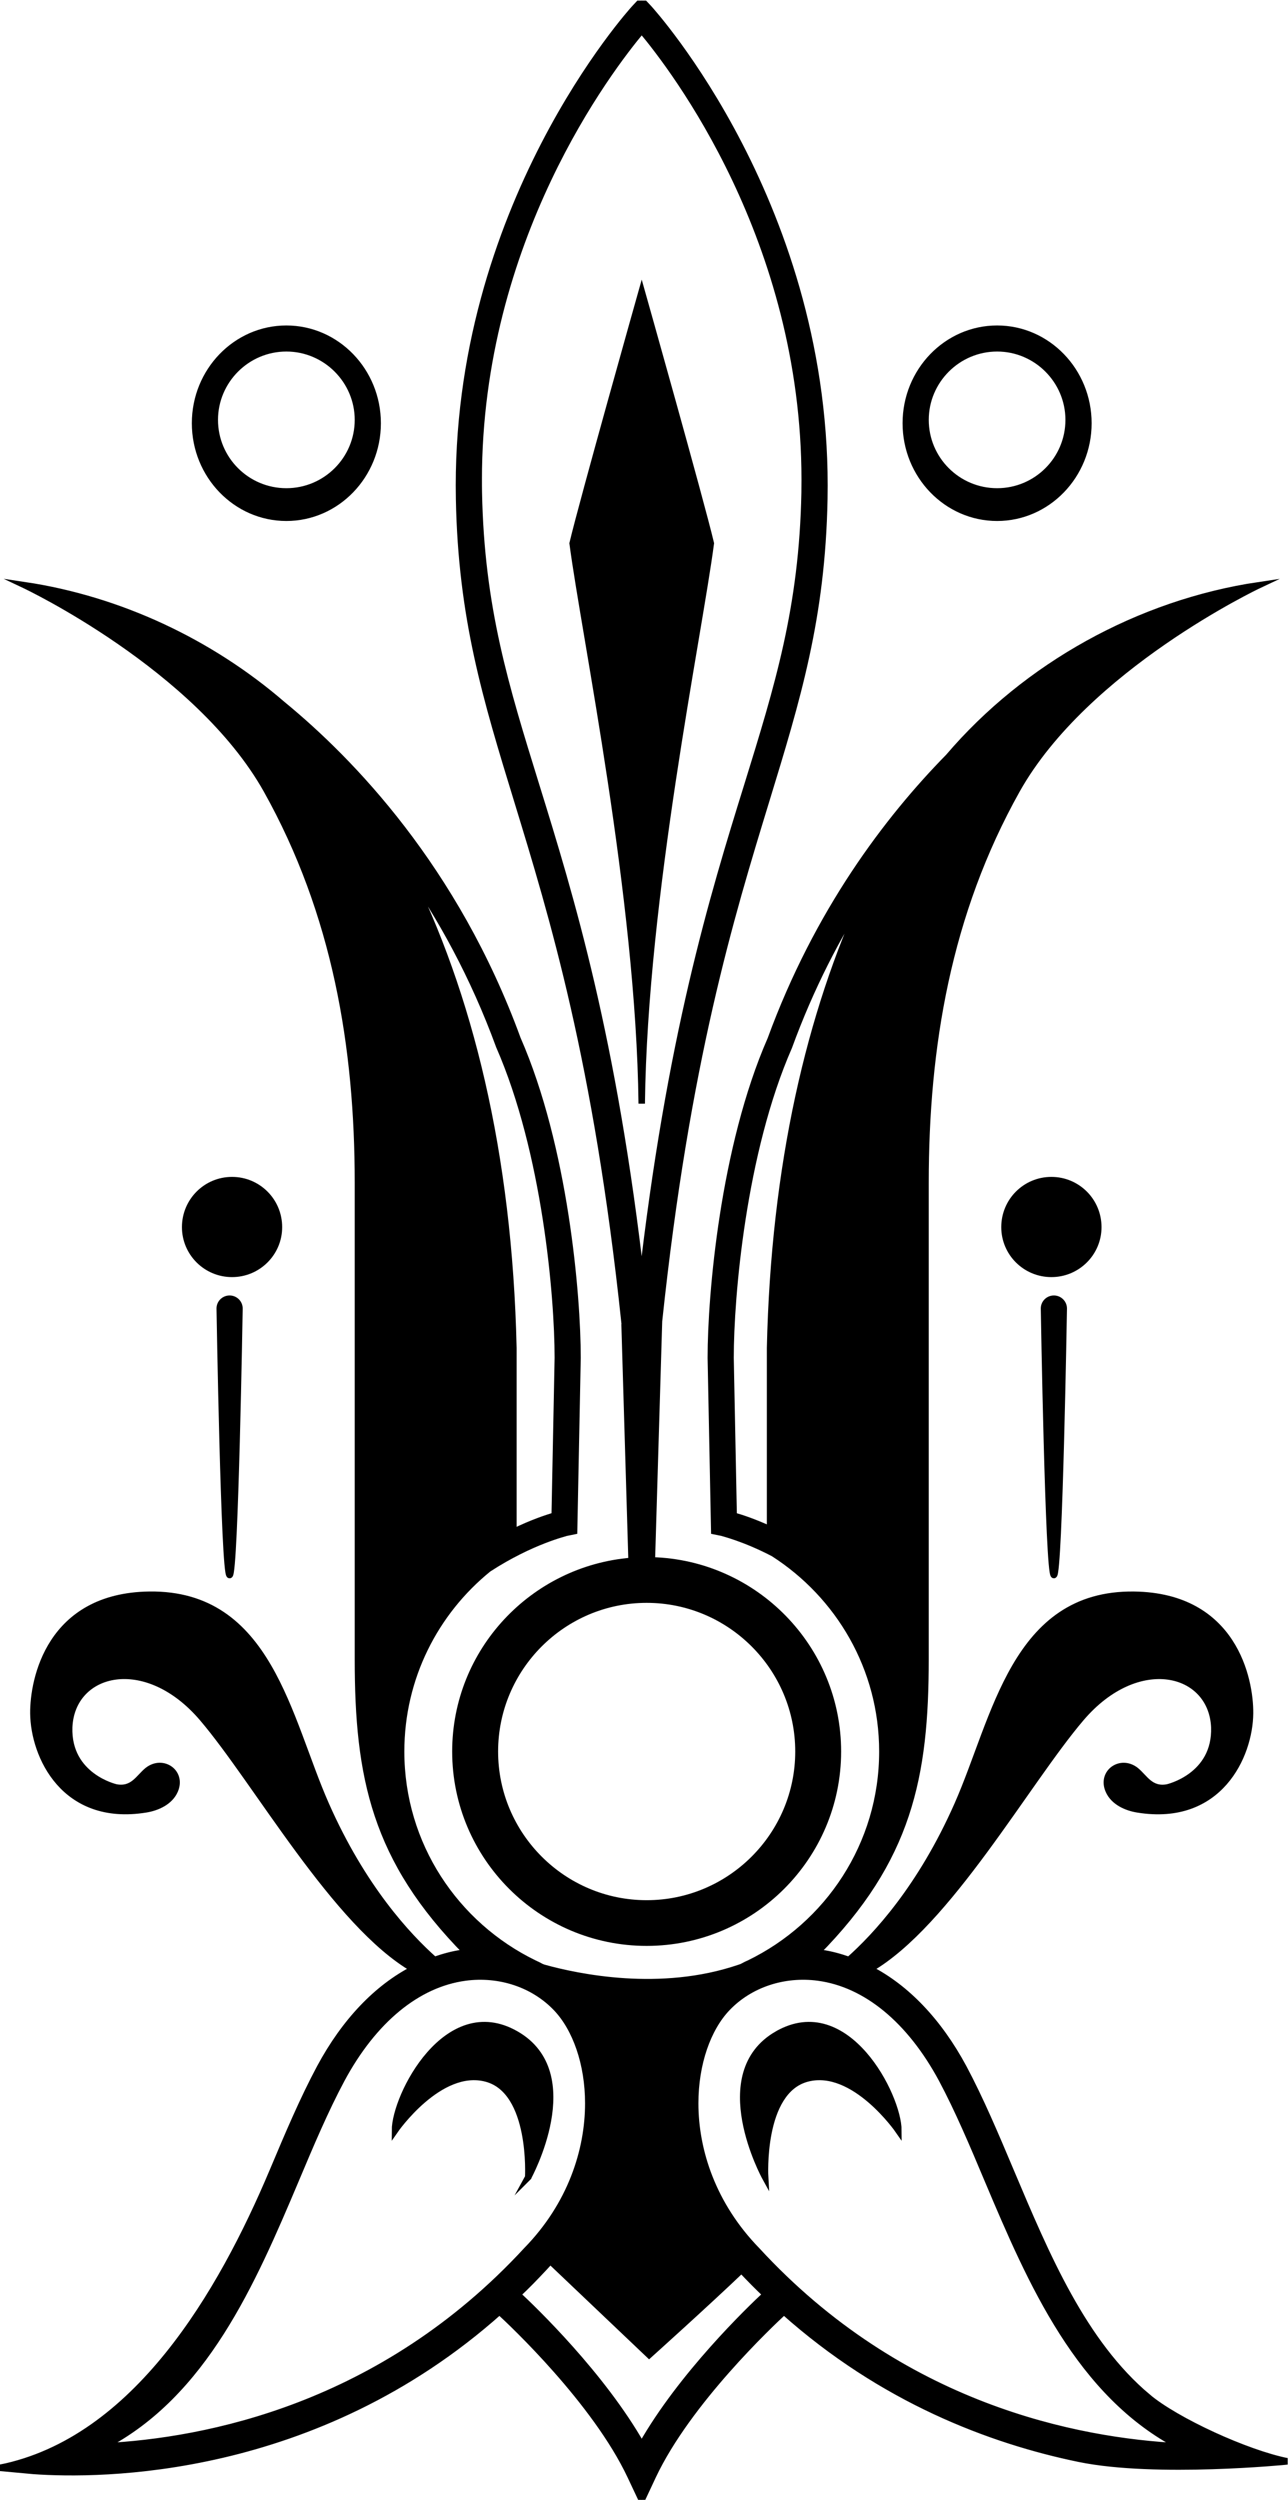 <?xml version="1.0" encoding="UTF-8" standalone="no"?>
<svg
   xmlns:dc="http://purl.org/dc/elements/1.1/"
   xmlns:cc="http://creativecommons.org/ns#"
   xmlns:rdf="http://www.w3.org/1999/02/22-rdf-syntax-ns#"
   xmlns:svg="http://www.w3.org/2000/svg"
   xmlns="http://www.w3.org/2000/svg"
   xmlns:sodipodi="http://sodipodi.sourceforge.net/DTD/sodipodi-0.dtd"
   xmlns:inkscape="http://www.inkscape.org/namespaces/inkscape"
   version="1.1"
   id="svg2"
   xml:space="preserve"
   width="106.354"
   height="206.401"
   viewBox="0 0 106.354 206.401"
   sodipodi:docname="vectorian067.pdf"><defs
     id="defs6"><clipPath
       clipPathUnits="userSpaceOnUse"
       id="clipPath30"><path
         d="m -6.9e-4,0 h 79.766 V 154.801 H -6.9e-4 Z"
         id="path28" /></clipPath><clipPath
       clipPathUnits="userSpaceOnUse"
       id="clipPath38"><path
         d="m -6.9e-4,0 h 79.766 V 154.801 H -6.9e-4 Z"
         id="path36" /></clipPath></defs><sodipodi:namedview
     pagecolor="#ffffff"
     bordercolor="#666666"
     borderopacity="1"
     objecttolerance="10"
     gridtolerance="10"
     guidetolerance="10"
     inkscape:pageopacity="0"
     inkscape:pageshadow="2"
     inkscape:window-width="640"
     inkscape:window-height="480"
     id="namedview4" /><g
     id="g10"
     inkscape:groupmode="layer"
     inkscape:label="vectorian067"
     transform="matrix(1.333,0,0,-1.333,-4.1333332e-4,206.401)"><g
       id="g12"
       transform="translate(72,82.799)"><g
         id="g14"
         transform="translate(-71.999,-82.799)"><g
           id="g16"><g
             id="g18"><path
               d="m 61.767,122.769 c 3.115,0 5.654,2.624 5.654,5.856 0,3.232 -2.539,5.856 -5.654,5.856 -3.122,0 -5.658,-2.624 -5.658,-5.856 0,-3.232 2.536,-5.856 5.658,-5.856 z m 0,10.496 c 2.443,0 4.43,-2 4.43,-4.432 0,-2.448 -1.987,-4.432 -4.43,-4.432 -2.448,0 -4.435,1.984 -4.435,4.432 0,2.432 1.987,4.432 4.435,4.432 z"
               style="fill:#000000;fill-opacity:1;fill-rule:nonzero;stroke:#000000;stroke-width:0.399;stroke-linecap:butt;stroke-linejoin:miter;stroke-miterlimit:10;stroke-dasharray:none;stroke-opacity:1"
               id="path20" /><path
               d="m 68.034,78.832 c 0,1.616 -1.302,2.912 -2.906,2.912 -1.606,0 -2.906,-1.296 -2.906,-2.912 0,-1.6 1.299,-2.896 2.906,-2.896 1.603,0 2.906,1.296 2.906,2.896 z"
               style="fill:#000000;fill-opacity:1;fill-rule:nonzero;stroke:#000000;stroke-width:0.399;stroke-linecap:butt;stroke-linejoin:miter;stroke-miterlimit:10;stroke-dasharray:none;stroke-opacity:1"
               id="path22" /><path
               d="m 64.67,73.792 c 0,0 0.274,-16.512 0.613,-16.512 0.334,0 0.611,16.512 0.611,16.512 0,0.336 -0.277,0.608 -0.611,0.608 -0.339,0 -0.613,-0.272 -0.613,-0.608 z"
               style="fill:#000000;fill-opacity:1;fill-rule:nonzero;stroke:#000000;stroke-width:0.399;stroke-linecap:butt;stroke-linejoin:miter;stroke-miterlimit:10;stroke-dasharray:none;stroke-opacity:1"
               id="path24" /><g
               id="g26"
               clip-path="url(#clipPath30)"><path
                 d="m 71.102,6.367 c -4.005,3.36 -6.274,8.736 -8.488,13.984 -0.971,2.304 -1.885,4.464 -2.925,6.416 -1.549,2.88 -3.554,4.96 -5.8,6.112 4.826,2.784 9.715,11.6 13.075,15.536 3.515,4.128 8.103,2.96 8.256,-0.56 0.099,-3.056 -2.907,-3.728 -2.907,-3.728 -1.051,-0.192 -1.403,0.608 -1.958,1.056 -0.938,0.736 -2.17,-0.128 -1.682,-1.248 0.306,-0.704 1.098,-1.056 1.806,-1.168 5.043,-0.816 6.931,3.312 6.955,5.952 0.019,2.08 -0.994,7.264 -7.186,7.344 -7.415,0.096 -8.575,-7.664 -10.93,-12.992 -2.278,-5.168 -5.088,-8.176 -6.728,-9.632 -0.554,0.192 -1.118,0.352 -1.694,0.432 l -0.306,0.016 c 5.71,5.776 6.741,10.896 6.741,18.192 0,7.504 0,21.104 0,29.504 0,8.416 1.374,16.672 5.656,24.32 4.282,7.632 14.983,12.688 14.983,12.688 C 70.574,117.489 63.57,113.601 58.754,107.953 54.97,104.097 50.631,98.369 47.738,90.465 44.809,83.776 44.031,74.624 44.031,70.736 l 0.213,-10.736 0.474,-0.096 c 0.021,-0.016 1.352,-0.32 3.194,-1.28 4.046,-2.592 6.746,-7.104 6.746,-12.272 0,-5.776 -3.374,-10.752 -8.25,-13.12 -0.154,-0.064 -0.302,-0.144 -0.453,-0.224 l -0.187,-0.064 C 40.914,31.296 35.804,32.368 33.676,32.96 l -0.131,0.048 c -0.147,0.08 -0.298,0.16 -0.45,0.224 -4.875,2.368 -8.248,7.344 -8.248,13.12 0,4.576 2.112,8.64 5.405,11.312 2.653,1.728 4.814,2.224 4.84,2.24 l 0.47,0.096 0.213,10.736 c 0,3.888 -0.778,13.04 -3.718,19.76 -3.859,10.56 -10.303,17.216 -14.552,20.704 -4.482,3.872 -10.101,6.512 -15.97,7.392 0,0 10.699,-5.056 14.981,-12.688 4.278,-7.648 5.656,-15.904 5.656,-24.32 0,-8.4 0,-22 0,-29.504 0,-7.296 1.029,-12.416 6.738,-18.192 l -0.306,-0.016 c -0.574,-0.08 -1.138,-0.24 -1.691,-0.432 -1.642,1.456 -4.451,4.464 -6.73,9.632 C 17.829,48.4 16.666,56.16 9.253,56.064 3.062,55.984 2.05,50.8 2.067,48.72 2.091,46.08 3.978,41.952 9.023,42.768 c 0.709,0.112 1.501,0.464 1.806,1.168 0.49,1.12 -0.744,1.984 -1.682,1.248 -0.557,-0.448 -0.907,-1.248 -1.96,-1.056 0,0 -3.006,0.672 -2.902,3.728 0.152,3.52 4.738,4.688 8.256,0.56 3.355,-3.936 8.246,-12.752 13.072,-15.536 -2.246,-1.152 -4.25,-3.232 -5.797,-6.112 -1.045,-1.952 -1.96,-4.112 -2.928,-6.416 C 13.704,12.8 8.416,3.679 0,1.983 l 2.088,-0.192 C 6.157,1.503 19.515,1.471 30.94,11.664 31.725,10.944 36.879,6.095 39.058,1.471 L 39.751,-5.8e-4 40.441,1.471 c 2.179,4.624 7.325,9.456 8.118,10.192 C 54.673,6.207 61.348,3.679 66.854,2.543 71.626,1.567 79.764,2.383 79.764,2.383 77.196,2.895 72.857,4.895 71.102,6.367 Z M 47.701,71.344 c 0,-5.6 0,-9.312 0,-11.232 -1.005,0.464 -1.797,0.72 -2.254,0.848 -0.016,0.832 -0.194,9.776 -0.194,9.776 0,3.808 0.757,12.736 3.618,19.264 1.347,3.696 3.011,6.88 4.782,9.616 C 50.145,92.065 47.954,82.64 47.701,71.344 Z M 30.919,90.049 c 2.877,-6.576 3.635,-15.504 3.635,-19.312 0,0 -0.179,-8.944 -0.194,-9.776 -0.501,-0.144 -1.413,-0.448 -2.558,-1.008 0,1.888 0,5.632 0,11.392 -0.27,12.048 -2.728,21.984 -6.654,29.776 2.134,-3.04 4.178,-6.72 5.771,-11.072 z M 6.406,3.311 c 6.237,3.216 9.234,10.16 11.89,16.448 0.954,2.272 1.856,4.4 2.867,6.288 1.971,3.664 4.686,5.904 7.647,6.304 2.134,0.288 4.245,-0.416 5.648,-1.888 1.205,-1.264 1.982,-3.44 1.982,-5.904 0,-2.928 -1.082,-6.288 -3.811,-9.088 C 23.663,5.743 12.783,3.631 6.406,3.311 Z M 39.751,3.391 c -2.459,4.336 -6.704,8.416 -7.688,9.328 0.566,0.528 1.123,1.104 1.675,1.696 0.125,0.128 0.23,0.256 0.347,0.384 L 40.21,8.976 c 0,0 3.594,3.232 5.718,5.264 0.499,-0.528 1.003,-1.04 1.509,-1.52 C 46.453,11.808 42.212,7.728 39.751,3.391 Z m 7.136,12.064 c -2.739,2.816 -3.824,6.176 -3.824,9.104 0,2.464 0.774,4.64 1.979,5.904 1.402,1.472 3.515,2.176 5.65,1.888 2.962,-0.4 5.678,-2.64 7.65,-6.304 1.006,-1.888 1.909,-4.016 2.862,-6.288 2.653,-6.288 5.653,-13.232 11.893,-16.448 -6.378,0.32 -17.256,2.416 -26.21,12.144 z"
                 style="fill:#000000;fill-opacity:1;fill-rule:nonzero;stroke:#000000;stroke-width:0.399;stroke-linecap:butt;stroke-linejoin:miter;stroke-miterlimit:10;stroke-dasharray:none;stroke-opacity:1"
                 id="path32" /><g
                 id="g34"
                 clip-path="url(#clipPath38)"><path
                   d="m 38.685,72.96 c -0.003,0.048 0.355,-12.016 0.438,-14.8 -6.098,-0.496 -10.914,-5.584 -10.914,-11.808 0,-6.528 5.314,-11.84 11.847,-11.84 6.533,0 11.848,5.312 11.848,11.84 0,6.416 -5.141,11.664 -11.525,11.84 l 0.442,14.816 c 1.712,16.144 4.448,25.072 6.645,32.256 1.928,6.304 3.454,11.28 3.597,18.656 0.35,18.08 -10.751,30.272 -10.863,30.4 l -0.45,0.48 -0.448,-0.48 c -0.114,-0.128 -11.215,-12.32 -10.864,-30.4 0.142,-7.376 1.667,-12.352 3.598,-18.656 2.198,-7.184 4.933,-16.112 6.648,-32.304 z M 49.46,46.352 c 0,-5.184 -4.219,-9.408 -9.403,-9.408 -5.184,0 -9.402,4.224 -9.402,9.408 0,5.184 4.218,9.408 9.402,9.408 5.184,0 9.403,-4.224 9.403,-9.408 z M 29.653,125.121 c 0,14.896 8.101,25.456 10.098,27.84 1.997,-2.384 10.096,-12.944 10.096,-27.84 0,-0.272 -0.002,-0.544 -0.006,-0.8 -0.141,-7.136 -1.643,-11.968 -3.542,-18.112 -2.157,-6.944 -4.813,-15.6 -6.551,-30.88 -1.734,15.296 -4.39,23.936 -6.541,30.88 -1.902,6.144 -3.406,10.976 -3.547,18.112 -0.006,0.256 -0.006,0.528 -0.006,0.8 z"
                   style="fill:#000000;fill-opacity:1;fill-rule:nonzero;stroke:#000000;stroke-width:0.399;stroke-linecap:butt;stroke-linejoin:miter;stroke-miterlimit:10;stroke-dasharray:none;stroke-opacity:1"
                   id="path40" /><path
                   d="m 17.738,122.769 c 3.117,0 5.656,2.624 5.656,5.856 0,3.232 -2.539,5.856 -5.656,5.856 -3.118,0 -5.656,-2.624 -5.656,-5.856 0,-3.232 2.538,-5.856 5.656,-5.856 z m 0,10.496 c 2.443,0 4.434,-2 4.434,-4.432 0,-2.448 -1.99,-4.432 -4.434,-4.432 -2.446,0 -4.434,1.984 -4.434,4.432 0,2.432 1.987,4.432 4.434,4.432 z"
                   style="fill:#000000;fill-opacity:1;fill-rule:nonzero;stroke:#000000;stroke-width:0.399;stroke-linecap:butt;stroke-linejoin:miter;stroke-miterlimit:10;stroke-dasharray:none;stroke-opacity:1"
                   id="path42" /><path
                   d="m 17.279,78.832 c 0,1.616 -1.302,2.912 -2.906,2.912 -1.603,0 -2.904,-1.296 -2.904,-2.912 0,-1.6 1.301,-2.896 2.904,-2.896 1.603,0 2.906,1.296 2.906,2.896 z"
                   style="fill:#000000;fill-opacity:1;fill-rule:nonzero;stroke:#000000;stroke-width:0.399;stroke-linecap:butt;stroke-linejoin:miter;stroke-miterlimit:10;stroke-dasharray:none;stroke-opacity:1"
                   id="path44" /><path
                   d="m 13.61,73.792 c 0,0 0.272,-16.512 0.613,-16.512 0.336,0 0.611,16.512 0.611,16.512 0,0.336 -0.275,0.608 -0.611,0.608 -0.341,0 -0.613,-0.272 -0.613,-0.608 z"
                   style="fill:#000000;fill-opacity:1;fill-rule:nonzero;stroke:#000000;stroke-width:0.399;stroke-linecap:butt;stroke-linejoin:miter;stroke-miterlimit:10;stroke-dasharray:none;stroke-opacity:1"
                   id="path46" /><path
                   d="m 48.161,28.848 c -4.282,-2.448 -0.766,-8.864 -0.766,-8.864 0,0 -0.306,5.344 2.6,6.112 2.906,0.768 5.656,-3.216 5.656,-3.216 0,2.144 -3.211,8.416 -7.49,5.968 z"
                   style="fill:#000000;fill-opacity:1;fill-rule:nonzero;stroke:#000000;stroke-width:0.399;stroke-linecap:butt;stroke-linejoin:miter;stroke-miterlimit:10;stroke-dasharray:none;stroke-opacity:1"
                   id="path48" /><path
                   d="m 32.719,19.984 c 0,0 3.517,6.416 -0.763,8.864 -4.28,2.448 -7.491,-3.824 -7.491,-5.968 0,0 2.752,3.984 5.654,3.216 2.907,-0.768 2.6,-6.112 2.6,-6.112 z"
                   style="fill:#000000;fill-opacity:1;fill-rule:nonzero;stroke:#000000;stroke-width:0.399;stroke-linecap:butt;stroke-linejoin:miter;stroke-miterlimit:10;stroke-dasharray:none;stroke-opacity:1"
                   id="path50" /><path
                   d="m 44.031,121.185 c -0.61,2.592 -4.28,15.6 -4.28,15.6 0,0 -3.669,-13.008 -4.28,-15.6 0.765,-5.808 4.128,-21.856 4.28,-34.704 0.154,12.848 3.515,28.896 4.28,34.704 z"
                   style="fill:#000000;fill-opacity:1;fill-rule:nonzero;stroke:#000000;stroke-width:0.399;stroke-linecap:butt;stroke-linejoin:miter;stroke-miterlimit:10;stroke-dasharray:none;stroke-opacity:1"
                   id="path52" /></g></g></g></g></g></g></g></svg>
